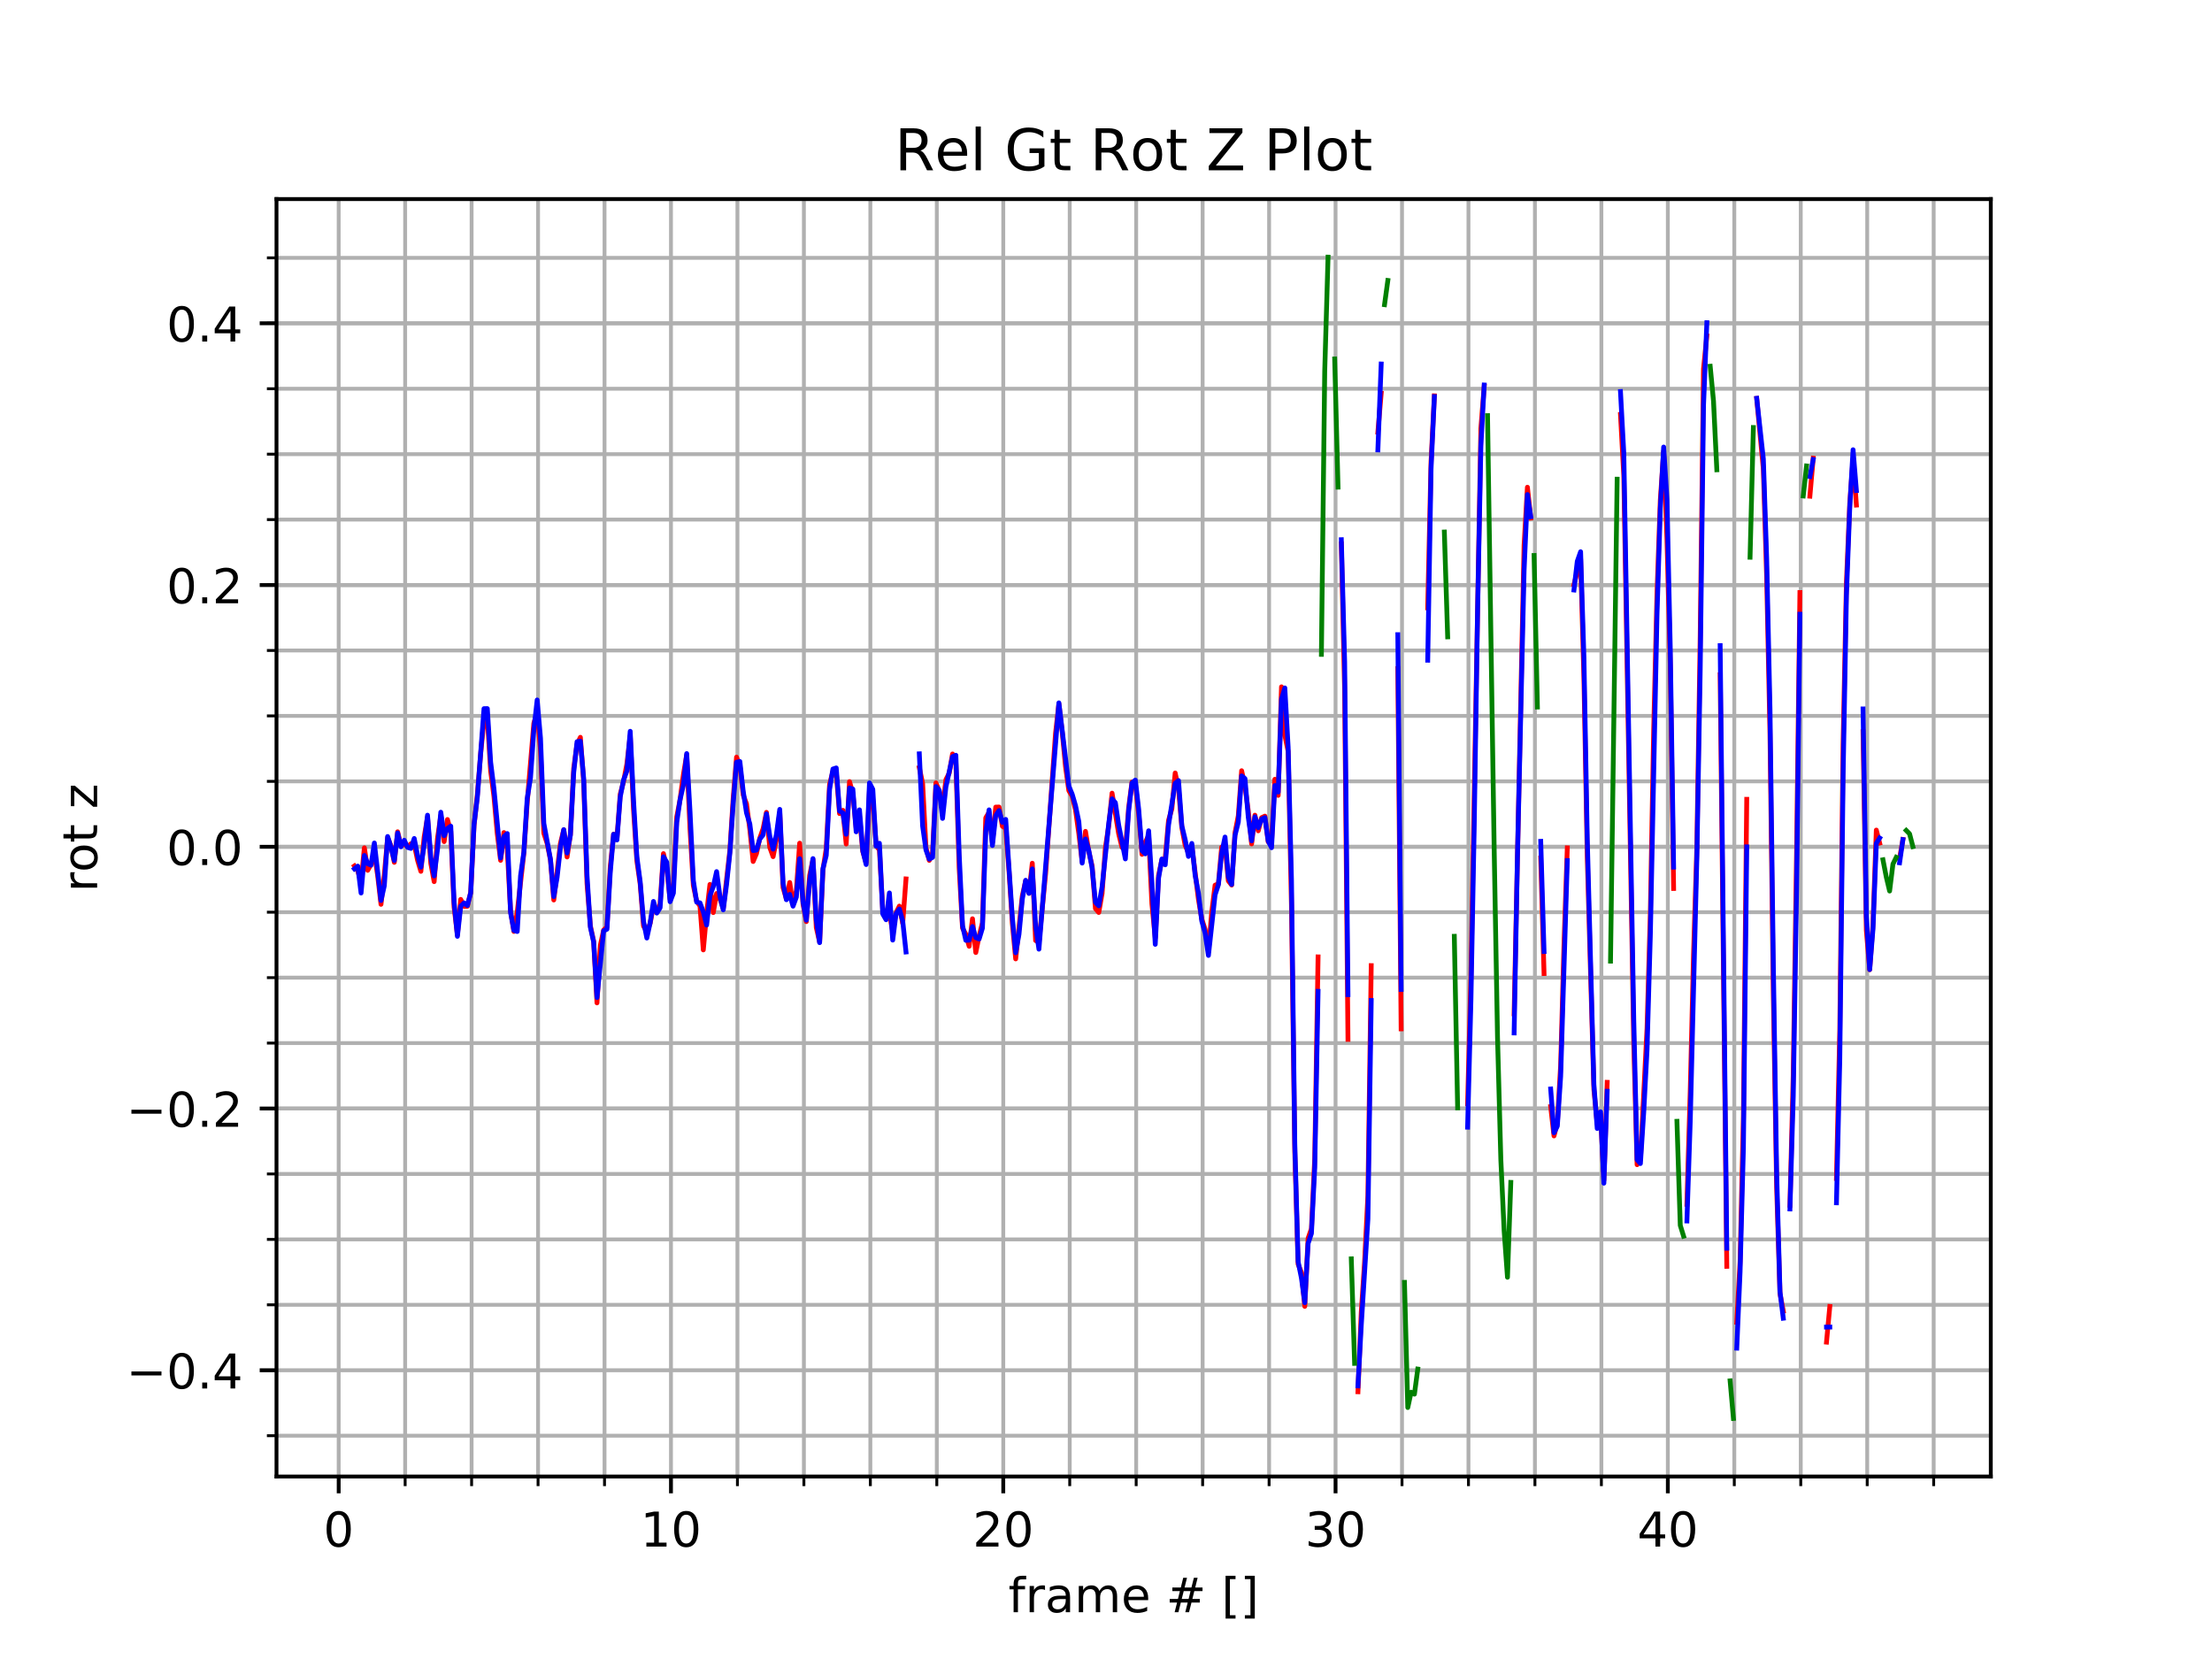 <?xml version="1.0" encoding="utf-8" standalone="no"?>
<!DOCTYPE svg PUBLIC "-//W3C//DTD SVG 1.1//EN"
  "http://www.w3.org/Graphics/SVG/1.1/DTD/svg11.dtd">
<!-- Created with matplotlib (http://matplotlib.org/) -->
<svg height="345.6pt" version="1.1" viewBox="0 0 460.8 345.6" width="460.8pt" xmlns="http://www.w3.org/2000/svg" xmlns:xlink="http://www.w3.org/1999/xlink">
 <defs>
  <style type="text/css">
*{stroke-linecap:butt;stroke-linejoin:round;}
  </style>
 </defs>
 <g id="figure_1">
  <g id="patch_1">
   <path d="M 0 345.6 
L 460.8 345.6 
L 460.8 0 
L 0 0 
z
" style="fill:#ffffff;"/>
  </g>
  <g id="axes_1">
   <g id="patch_2">
    <path d="M 57.6 307.584 
L 414.72 307.584 
L 414.72 41.472 
L 57.6 41.472 
z
" style="fill:#ffffff;"/>
   </g>
   <g id="matplotlib.axis_1">
    <g id="xtick_1">
     <g id="line2d_1">
      <path clip-path="url(#pcf9673a019)" d="M 70.555 307.584 
L 70.555 41.472 
" style="fill:none;stroke:#b0b0b0;stroke-linecap:square;stroke-width:0.8;"/>
     </g>
     <g id="line2d_2">
      <defs>
       <path d="M 0 0 
L 0 3.5 
" id="m71cf35ced5" style="stroke:#000000;stroke-width:0.8;"/>
      </defs>
      <g>
       <use style="stroke:#000000;stroke-width:0.8;" x="70.555" xlink:href="#m71cf35ced5" y="307.584"/>
      </g>
     </g>
     <g id="text_1">
      <!-- 0 -->
      <defs>
       <path d="M 31.781 66.406 
Q 24.172 66.406 20.328 58.906 
Q 16.5 51.422 16.5 36.375 
Q 16.5 21.391 20.328 13.891 
Q 24.172 6.391 31.781 6.391 
Q 39.453 6.391 43.281 13.891 
Q 47.125 21.391 47.125 36.375 
Q 47.125 51.422 43.281 58.906 
Q 39.453 66.406 31.781 66.406 
z
M 31.781 74.219 
Q 44.047 74.219 50.516 64.516 
Q 56.984 54.828 56.984 36.375 
Q 56.984 17.969 50.516 8.266 
Q 44.047 -1.422 31.781 -1.422 
Q 19.531 -1.422 13.062 8.266 
Q 6.594 17.969 6.594 36.375 
Q 6.594 54.828 13.062 64.516 
Q 19.531 74.219 31.781 74.219 
z
" id="DejaVuSans-30"/>
      </defs>
      <g transform="translate(67.374 322.182)scale(0.1 -0.1)">
       <use xlink:href="#DejaVuSans-30"/>
      </g>
     </g>
    </g>
    <g id="xtick_2">
     <g id="line2d_3">
      <path clip-path="url(#pcf9673a019)" d="M 139.777 307.584 
L 139.777 41.472 
" style="fill:none;stroke:#b0b0b0;stroke-linecap:square;stroke-width:0.8;"/>
     </g>
     <g id="line2d_4">
      <g>
       <use style="stroke:#000000;stroke-width:0.8;" x="139.777" xlink:href="#m71cf35ced5" y="307.584"/>
      </g>
     </g>
     <g id="text_2">
      <!-- 10 -->
      <defs>
       <path d="M 12.406 8.297 
L 28.516 8.297 
L 28.516 63.922 
L 10.984 60.406 
L 10.984 69.391 
L 28.422 72.906 
L 38.281 72.906 
L 38.281 8.297 
L 54.391 8.297 
L 54.391 0 
L 12.406 0 
z
" id="DejaVuSans-31"/>
      </defs>
      <g transform="translate(133.414 322.182)scale(0.1 -0.1)">
       <use xlink:href="#DejaVuSans-31"/>
       <use x="63.623" xlink:href="#DejaVuSans-30"/>
      </g>
     </g>
    </g>
    <g id="xtick_3">
     <g id="line2d_5">
      <path clip-path="url(#pcf9673a019)" d="M 208.999 307.584 
L 208.999 41.472 
" style="fill:none;stroke:#b0b0b0;stroke-linecap:square;stroke-width:0.8;"/>
     </g>
     <g id="line2d_6">
      <g>
       <use style="stroke:#000000;stroke-width:0.8;" x="208.999" xlink:href="#m71cf35ced5" y="307.584"/>
      </g>
     </g>
     <g id="text_3">
      <!-- 20 -->
      <defs>
       <path d="M 19.188 8.297 
L 53.609 8.297 
L 53.609 0 
L 7.328 0 
L 7.328 8.297 
Q 12.938 14.109 22.625 23.891 
Q 32.328 33.688 34.812 36.531 
Q 39.547 41.844 41.422 45.531 
Q 43.312 49.219 43.312 52.781 
Q 43.312 58.594 39.234 62.25 
Q 35.156 65.922 28.609 65.922 
Q 23.969 65.922 18.812 64.312 
Q 13.672 62.703 7.812 59.422 
L 7.812 69.391 
Q 13.766 71.781 18.938 73 
Q 24.125 74.219 28.422 74.219 
Q 39.75 74.219 46.484 68.547 
Q 53.219 62.891 53.219 53.422 
Q 53.219 48.922 51.531 44.891 
Q 49.859 40.875 45.406 35.406 
Q 44.188 33.984 37.641 27.219 
Q 31.109 20.453 19.188 8.297 
z
" id="DejaVuSans-32"/>
      </defs>
      <g transform="translate(202.636 322.182)scale(0.1 -0.1)">
       <use xlink:href="#DejaVuSans-32"/>
       <use x="63.623" xlink:href="#DejaVuSans-30"/>
      </g>
     </g>
    </g>
    <g id="xtick_4">
     <g id="line2d_7">
      <path clip-path="url(#pcf9673a019)" d="M 278.22 307.584 
L 278.22 41.472 
" style="fill:none;stroke:#b0b0b0;stroke-linecap:square;stroke-width:0.8;"/>
     </g>
     <g id="line2d_8">
      <g>
       <use style="stroke:#000000;stroke-width:0.8;" x="278.22" xlink:href="#m71cf35ced5" y="307.584"/>
      </g>
     </g>
     <g id="text_4">
      <!-- 30 -->
      <defs>
       <path d="M 40.578 39.312 
Q 47.656 37.797 51.625 33 
Q 55.609 28.219 55.609 21.188 
Q 55.609 10.406 48.188 4.484 
Q 40.766 -1.422 27.094 -1.422 
Q 22.516 -1.422 17.656 -0.516 
Q 12.797 0.391 7.625 2.203 
L 7.625 11.719 
Q 11.719 9.328 16.594 8.109 
Q 21.484 6.891 26.812 6.891 
Q 36.078 6.891 40.938 10.547 
Q 45.797 14.203 45.797 21.188 
Q 45.797 27.641 41.281 31.266 
Q 36.766 34.906 28.719 34.906 
L 20.219 34.906 
L 20.219 43.016 
L 29.109 43.016 
Q 36.375 43.016 40.234 45.922 
Q 44.094 48.828 44.094 54.297 
Q 44.094 59.906 40.109 62.906 
Q 36.141 65.922 28.719 65.922 
Q 24.656 65.922 20.016 65.031 
Q 15.375 64.156 9.812 62.312 
L 9.812 71.094 
Q 15.438 72.656 20.344 73.438 
Q 25.25 74.219 29.594 74.219 
Q 40.828 74.219 47.359 69.109 
Q 53.906 64.016 53.906 55.328 
Q 53.906 49.266 50.438 45.094 
Q 46.969 40.922 40.578 39.312 
z
" id="DejaVuSans-33"/>
      </defs>
      <g transform="translate(271.858 322.182)scale(0.1 -0.1)">
       <use xlink:href="#DejaVuSans-33"/>
       <use x="63.623" xlink:href="#DejaVuSans-30"/>
      </g>
     </g>
    </g>
    <g id="xtick_5">
     <g id="line2d_9">
      <path clip-path="url(#pcf9673a019)" d="M 347.442 307.584 
L 347.442 41.472 
" style="fill:none;stroke:#b0b0b0;stroke-linecap:square;stroke-width:0.8;"/>
     </g>
     <g id="line2d_10">
      <g>
       <use style="stroke:#000000;stroke-width:0.8;" x="347.442" xlink:href="#m71cf35ced5" y="307.584"/>
      </g>
     </g>
     <g id="text_5">
      <!-- 40 -->
      <defs>
       <path d="M 37.797 64.312 
L 12.891 25.391 
L 37.797 25.391 
z
M 35.203 72.906 
L 47.609 72.906 
L 47.609 25.391 
L 58.016 25.391 
L 58.016 17.188 
L 47.609 17.188 
L 47.609 0 
L 37.797 0 
L 37.797 17.188 
L 4.891 17.188 
L 4.891 26.703 
z
" id="DejaVuSans-34"/>
      </defs>
      <g transform="translate(341.079 322.182)scale(0.1 -0.1)">
       <use xlink:href="#DejaVuSans-34"/>
       <use x="63.623" xlink:href="#DejaVuSans-30"/>
      </g>
     </g>
    </g>
    <g id="xtick_6">
     <g id="line2d_11">
      <path clip-path="url(#pcf9673a019)" d="M 84.4 307.584 
L 84.4 41.472 
" style="fill:none;stroke:#b0b0b0;stroke-linecap:square;stroke-width:0.8;"/>
     </g>
     <g id="line2d_12">
      <defs>
       <path d="M 0 0 
L 0 2 
" id="m117516cae6" style="stroke:#000000;stroke-width:0.6;"/>
      </defs>
      <g>
       <use style="stroke:#000000;stroke-width:0.6;" x="84.4" xlink:href="#m117516cae6" y="307.584"/>
      </g>
     </g>
    </g>
    <g id="xtick_7">
     <g id="line2d_13">
      <path clip-path="url(#pcf9673a019)" d="M 98.244 307.584 
L 98.244 41.472 
" style="fill:none;stroke:#b0b0b0;stroke-linecap:square;stroke-width:0.8;"/>
     </g>
     <g id="line2d_14">
      <g>
       <use style="stroke:#000000;stroke-width:0.6;" x="98.244" xlink:href="#m117516cae6" y="307.584"/>
      </g>
     </g>
    </g>
    <g id="xtick_8">
     <g id="line2d_15">
      <path clip-path="url(#pcf9673a019)" d="M 112.088 307.584 
L 112.088 41.472 
" style="fill:none;stroke:#b0b0b0;stroke-linecap:square;stroke-width:0.8;"/>
     </g>
     <g id="line2d_16">
      <g>
       <use style="stroke:#000000;stroke-width:0.6;" x="112.088" xlink:href="#m117516cae6" y="307.584"/>
      </g>
     </g>
    </g>
    <g id="xtick_9">
     <g id="line2d_17">
      <path clip-path="url(#pcf9673a019)" d="M 125.933 307.584 
L 125.933 41.472 
" style="fill:none;stroke:#b0b0b0;stroke-linecap:square;stroke-width:0.8;"/>
     </g>
     <g id="line2d_18">
      <g>
       <use style="stroke:#000000;stroke-width:0.6;" x="125.933" xlink:href="#m117516cae6" y="307.584"/>
      </g>
     </g>
    </g>
    <g id="xtick_10">
     <g id="line2d_19">
      <path clip-path="url(#pcf9673a019)" d="M 153.621 307.584 
L 153.621 41.472 
" style="fill:none;stroke:#b0b0b0;stroke-linecap:square;stroke-width:0.8;"/>
     </g>
     <g id="line2d_20">
      <g>
       <use style="stroke:#000000;stroke-width:0.6;" x="153.621" xlink:href="#m117516cae6" y="307.584"/>
      </g>
     </g>
    </g>
    <g id="xtick_11">
     <g id="line2d_21">
      <path clip-path="url(#pcf9673a019)" d="M 167.466 307.584 
L 167.466 41.472 
" style="fill:none;stroke:#b0b0b0;stroke-linecap:square;stroke-width:0.8;"/>
     </g>
     <g id="line2d_22">
      <g>
       <use style="stroke:#000000;stroke-width:0.6;" x="167.466" xlink:href="#m117516cae6" y="307.584"/>
      </g>
     </g>
    </g>
    <g id="xtick_12">
     <g id="line2d_23">
      <path clip-path="url(#pcf9673a019)" d="M 181.31 307.584 
L 181.31 41.472 
" style="fill:none;stroke:#b0b0b0;stroke-linecap:square;stroke-width:0.8;"/>
     </g>
     <g id="line2d_24">
      <g>
       <use style="stroke:#000000;stroke-width:0.6;" x="181.31" xlink:href="#m117516cae6" y="307.584"/>
      </g>
     </g>
    </g>
    <g id="xtick_13">
     <g id="line2d_25">
      <path clip-path="url(#pcf9673a019)" d="M 195.154 307.584 
L 195.154 41.472 
" style="fill:none;stroke:#b0b0b0;stroke-linecap:square;stroke-width:0.8;"/>
     </g>
     <g id="line2d_26">
      <g>
       <use style="stroke:#000000;stroke-width:0.6;" x="195.154" xlink:href="#m117516cae6" y="307.584"/>
      </g>
     </g>
    </g>
    <g id="xtick_14">
     <g id="line2d_27">
      <path clip-path="url(#pcf9673a019)" d="M 222.843 307.584 
L 222.843 41.472 
" style="fill:none;stroke:#b0b0b0;stroke-linecap:square;stroke-width:0.8;"/>
     </g>
     <g id="line2d_28">
      <g>
       <use style="stroke:#000000;stroke-width:0.6;" x="222.843" xlink:href="#m117516cae6" y="307.584"/>
      </g>
     </g>
    </g>
    <g id="xtick_15">
     <g id="line2d_29">
      <path clip-path="url(#pcf9673a019)" d="M 236.687 307.584 
L 236.687 41.472 
" style="fill:none;stroke:#b0b0b0;stroke-linecap:square;stroke-width:0.8;"/>
     </g>
     <g id="line2d_30">
      <g>
       <use style="stroke:#000000;stroke-width:0.6;" x="236.687" xlink:href="#m117516cae6" y="307.584"/>
      </g>
     </g>
    </g>
    <g id="xtick_16">
     <g id="line2d_31">
      <path clip-path="url(#pcf9673a019)" d="M 250.532 307.584 
L 250.532 41.472 
" style="fill:none;stroke:#b0b0b0;stroke-linecap:square;stroke-width:0.8;"/>
     </g>
     <g id="line2d_32">
      <g>
       <use style="stroke:#000000;stroke-width:0.6;" x="250.532" xlink:href="#m117516cae6" y="307.584"/>
      </g>
     </g>
    </g>
    <g id="xtick_17">
     <g id="line2d_33">
      <path clip-path="url(#pcf9673a019)" d="M 264.376 307.584 
L 264.376 41.472 
" style="fill:none;stroke:#b0b0b0;stroke-linecap:square;stroke-width:0.8;"/>
     </g>
     <g id="line2d_34">
      <g>
       <use style="stroke:#000000;stroke-width:0.6;" x="264.376" xlink:href="#m117516cae6" y="307.584"/>
      </g>
     </g>
    </g>
    <g id="xtick_18">
     <g id="line2d_35">
      <path clip-path="url(#pcf9673a019)" d="M 292.064 307.584 
L 292.064 41.472 
" style="fill:none;stroke:#b0b0b0;stroke-linecap:square;stroke-width:0.8;"/>
     </g>
     <g id="line2d_36">
      <g>
       <use style="stroke:#000000;stroke-width:0.6;" x="292.064" xlink:href="#m117516cae6" y="307.584"/>
      </g>
     </g>
    </g>
    <g id="xtick_19">
     <g id="line2d_37">
      <path clip-path="url(#pcf9673a019)" d="M 305.909 307.584 
L 305.909 41.472 
" style="fill:none;stroke:#b0b0b0;stroke-linecap:square;stroke-width:0.8;"/>
     </g>
     <g id="line2d_38">
      <g>
       <use style="stroke:#000000;stroke-width:0.6;" x="305.909" xlink:href="#m117516cae6" y="307.584"/>
      </g>
     </g>
    </g>
    <g id="xtick_20">
     <g id="line2d_39">
      <path clip-path="url(#pcf9673a019)" d="M 319.753 307.584 
L 319.753 41.472 
" style="fill:none;stroke:#b0b0b0;stroke-linecap:square;stroke-width:0.8;"/>
     </g>
     <g id="line2d_40">
      <g>
       <use style="stroke:#000000;stroke-width:0.6;" x="319.753" xlink:href="#m117516cae6" y="307.584"/>
      </g>
     </g>
    </g>
    <g id="xtick_21">
     <g id="line2d_41">
      <path clip-path="url(#pcf9673a019)" d="M 333.597 307.584 
L 333.597 41.472 
" style="fill:none;stroke:#b0b0b0;stroke-linecap:square;stroke-width:0.8;"/>
     </g>
     <g id="line2d_42">
      <g>
       <use style="stroke:#000000;stroke-width:0.6;" x="333.597" xlink:href="#m117516cae6" y="307.584"/>
      </g>
     </g>
    </g>
    <g id="xtick_22">
     <g id="line2d_43">
      <path clip-path="url(#pcf9673a019)" d="M 361.286 307.584 
L 361.286 41.472 
" style="fill:none;stroke:#b0b0b0;stroke-linecap:square;stroke-width:0.8;"/>
     </g>
     <g id="line2d_44">
      <g>
       <use style="stroke:#000000;stroke-width:0.6;" x="361.286" xlink:href="#m117516cae6" y="307.584"/>
      </g>
     </g>
    </g>
    <g id="xtick_23">
     <g id="line2d_45">
      <path clip-path="url(#pcf9673a019)" d="M 375.13 307.584 
L 375.13 41.472 
" style="fill:none;stroke:#b0b0b0;stroke-linecap:square;stroke-width:0.8;"/>
     </g>
     <g id="line2d_46">
      <g>
       <use style="stroke:#000000;stroke-width:0.6;" x="375.13" xlink:href="#m117516cae6" y="307.584"/>
      </g>
     </g>
    </g>
    <g id="xtick_24">
     <g id="line2d_47">
      <path clip-path="url(#pcf9673a019)" d="M 388.975 307.584 
L 388.975 41.472 
" style="fill:none;stroke:#b0b0b0;stroke-linecap:square;stroke-width:0.8;"/>
     </g>
     <g id="line2d_48">
      <g>
       <use style="stroke:#000000;stroke-width:0.6;" x="388.975" xlink:href="#m117516cae6" y="307.584"/>
      </g>
     </g>
    </g>
    <g id="xtick_25">
     <g id="line2d_49">
      <path clip-path="url(#pcf9673a019)" d="M 402.819 307.584 
L 402.819 41.472 
" style="fill:none;stroke:#b0b0b0;stroke-linecap:square;stroke-width:0.8;"/>
     </g>
     <g id="line2d_50">
      <g>
       <use style="stroke:#000000;stroke-width:0.6;" x="402.819" xlink:href="#m117516cae6" y="307.584"/>
      </g>
     </g>
    </g>
    <g id="text_6">
     <!-- frame # [] -->
     <defs>
      <path d="M 37.109 75.984 
L 37.109 68.5 
L 28.516 68.5 
Q 23.688 68.5 21.797 66.547 
Q 19.922 64.594 19.922 59.516 
L 19.922 54.688 
L 34.719 54.688 
L 34.719 47.703 
L 19.922 47.703 
L 19.922 0 
L 10.891 0 
L 10.891 47.703 
L 2.297 47.703 
L 2.297 54.688 
L 10.891 54.688 
L 10.891 58.5 
Q 10.891 67.625 15.141 71.797 
Q 19.391 75.984 28.609 75.984 
z
" id="DejaVuSans-66"/>
      <path d="M 41.109 46.297 
Q 39.594 47.172 37.812 47.578 
Q 36.031 48 33.891 48 
Q 26.266 48 22.188 43.047 
Q 18.109 38.094 18.109 28.812 
L 18.109 0 
L 9.078 0 
L 9.078 54.688 
L 18.109 54.688 
L 18.109 46.188 
Q 20.953 51.172 25.484 53.578 
Q 30.031 56 36.531 56 
Q 37.453 56 38.578 55.875 
Q 39.703 55.766 41.062 55.516 
z
" id="DejaVuSans-72"/>
      <path d="M 34.281 27.484 
Q 23.391 27.484 19.188 25 
Q 14.984 22.516 14.984 16.5 
Q 14.984 11.719 18.141 8.906 
Q 21.297 6.109 26.703 6.109 
Q 34.188 6.109 38.703 11.406 
Q 43.219 16.703 43.219 25.484 
L 43.219 27.484 
z
M 52.203 31.203 
L 52.203 0 
L 43.219 0 
L 43.219 8.297 
Q 40.141 3.328 35.547 0.953 
Q 30.953 -1.422 24.312 -1.422 
Q 15.922 -1.422 10.953 3.297 
Q 6 8.016 6 15.922 
Q 6 25.141 12.172 29.828 
Q 18.359 34.516 30.609 34.516 
L 43.219 34.516 
L 43.219 35.406 
Q 43.219 41.609 39.141 45 
Q 35.062 48.391 27.688 48.391 
Q 23 48.391 18.547 47.266 
Q 14.109 46.141 10.016 43.891 
L 10.016 52.203 
Q 14.938 54.109 19.578 55.047 
Q 24.219 56 28.609 56 
Q 40.484 56 46.344 49.844 
Q 52.203 43.703 52.203 31.203 
z
" id="DejaVuSans-61"/>
      <path d="M 52 44.188 
Q 55.375 50.25 60.062 53.125 
Q 64.75 56 71.094 56 
Q 79.641 56 84.281 50.016 
Q 88.922 44.047 88.922 33.016 
L 88.922 0 
L 79.891 0 
L 79.891 32.719 
Q 79.891 40.578 77.094 44.375 
Q 74.312 48.188 68.609 48.188 
Q 61.625 48.188 57.562 43.547 
Q 53.516 38.922 53.516 30.906 
L 53.516 0 
L 44.484 0 
L 44.484 32.719 
Q 44.484 40.625 41.703 44.406 
Q 38.922 48.188 33.109 48.188 
Q 26.219 48.188 22.156 43.531 
Q 18.109 38.875 18.109 30.906 
L 18.109 0 
L 9.078 0 
L 9.078 54.688 
L 18.109 54.688 
L 18.109 46.188 
Q 21.188 51.219 25.484 53.609 
Q 29.781 56 35.688 56 
Q 41.656 56 45.828 52.969 
Q 50 49.953 52 44.188 
z
" id="DejaVuSans-6d"/>
      <path d="M 56.203 29.594 
L 56.203 25.203 
L 14.891 25.203 
Q 15.484 15.922 20.484 11.062 
Q 25.484 6.203 34.422 6.203 
Q 39.594 6.203 44.453 7.469 
Q 49.312 8.734 54.109 11.281 
L 54.109 2.781 
Q 49.266 0.734 44.188 -0.344 
Q 39.109 -1.422 33.891 -1.422 
Q 20.797 -1.422 13.156 6.188 
Q 5.516 13.812 5.516 26.812 
Q 5.516 40.234 12.766 48.109 
Q 20.016 56 32.328 56 
Q 43.359 56 49.781 48.891 
Q 56.203 41.797 56.203 29.594 
z
M 47.219 32.234 
Q 47.125 39.594 43.094 43.984 
Q 39.062 48.391 32.422 48.391 
Q 24.906 48.391 20.391 44.141 
Q 15.875 39.891 15.188 32.172 
z
" id="DejaVuSans-65"/>
      <path id="DejaVuSans-20"/>
      <path d="M 51.125 44 
L 36.922 44 
L 32.812 27.688 
L 47.125 27.688 
z
M 43.797 71.781 
L 38.719 51.516 
L 52.984 51.516 
L 58.109 71.781 
L 65.922 71.781 
L 60.891 51.516 
L 76.125 51.516 
L 76.125 44 
L 58.984 44 
L 54.984 27.688 
L 70.516 27.688 
L 70.516 20.219 
L 53.078 20.219 
L 48 0 
L 40.188 0 
L 45.219 20.219 
L 30.906 20.219 
L 25.875 0 
L 18.016 0 
L 23.094 20.219 
L 7.719 20.219 
L 7.719 27.688 
L 24.906 27.688 
L 29 44 
L 13.281 44 
L 13.281 51.516 
L 30.906 51.516 
L 35.891 71.781 
z
" id="DejaVuSans-23"/>
      <path d="M 8.594 75.984 
L 29.297 75.984 
L 29.297 69 
L 17.578 69 
L 17.578 -6.203 
L 29.297 -6.203 
L 29.297 -13.188 
L 8.594 -13.188 
z
" id="DejaVuSans-5b"/>
      <path d="M 30.422 75.984 
L 30.422 -13.188 
L 9.719 -13.188 
L 9.719 -6.203 
L 21.391 -6.203 
L 21.391 69 
L 9.719 69 
L 9.719 75.984 
z
" id="DejaVuSans-5d"/>
     </defs>
     <g transform="translate(210.064 335.861)scale(0.1 -0.1)">
      <use xlink:href="#DejaVuSans-66"/>
      <use x="35.205" xlink:href="#DejaVuSans-72"/>
      <use x="76.318" xlink:href="#DejaVuSans-61"/>
      <use x="137.598" xlink:href="#DejaVuSans-6d"/>
      <use x="235.01" xlink:href="#DejaVuSans-65"/>
      <use x="296.533" xlink:href="#DejaVuSans-20"/>
      <use x="328.32" xlink:href="#DejaVuSans-23"/>
      <use x="412.109" xlink:href="#DejaVuSans-20"/>
      <use x="443.896" xlink:href="#DejaVuSans-5b"/>
      <use x="482.91" xlink:href="#DejaVuSans-5d"/>
     </g>
    </g>
   </g>
   <g id="matplotlib.axis_2">
    <g id="ytick_1">
     <g id="line2d_51">
      <path clip-path="url(#pcf9673a019)" d="M 57.6 285.45 
L 414.72 285.45 
" style="fill:none;stroke:#b0b0b0;stroke-linecap:square;stroke-width:0.8;"/>
     </g>
     <g id="line2d_52">
      <defs>
       <path d="M 0 0 
L -3.5 0 
" id="m52e3812f8b" style="stroke:#000000;stroke-width:0.8;"/>
      </defs>
      <g>
       <use style="stroke:#000000;stroke-width:0.8;" x="57.6" xlink:href="#m52e3812f8b" y="285.45"/>
      </g>
     </g>
     <g id="text_7">
      <!-- −0.4 -->
      <defs>
       <path d="M 10.594 35.5 
L 73.188 35.5 
L 73.188 27.203 
L 10.594 27.203 
z
" id="DejaVuSans-2212"/>
       <path d="M 10.688 12.406 
L 21 12.406 
L 21 0 
L 10.688 0 
z
" id="DejaVuSans-2e"/>
      </defs>
      <g transform="translate(26.317 289.249)scale(0.1 -0.1)">
       <use xlink:href="#DejaVuSans-2212"/>
       <use x="83.789" xlink:href="#DejaVuSans-30"/>
       <use x="147.412" xlink:href="#DejaVuSans-2e"/>
       <use x="179.199" xlink:href="#DejaVuSans-34"/>
      </g>
     </g>
    </g>
    <g id="ytick_2">
     <g id="line2d_53">
      <path clip-path="url(#pcf9673a019)" d="M 57.6 230.925 
L 414.72 230.925 
" style="fill:none;stroke:#b0b0b0;stroke-linecap:square;stroke-width:0.8;"/>
     </g>
     <g id="line2d_54">
      <g>
       <use style="stroke:#000000;stroke-width:0.8;" x="57.6" xlink:href="#m52e3812f8b" y="230.925"/>
      </g>
     </g>
     <g id="text_8">
      <!-- −0.2 -->
      <g transform="translate(26.317 234.724)scale(0.1 -0.1)">
       <use xlink:href="#DejaVuSans-2212"/>
       <use x="83.789" xlink:href="#DejaVuSans-30"/>
       <use x="147.412" xlink:href="#DejaVuSans-2e"/>
       <use x="179.199" xlink:href="#DejaVuSans-32"/>
      </g>
     </g>
    </g>
    <g id="ytick_3">
     <g id="line2d_55">
      <path clip-path="url(#pcf9673a019)" d="M 57.6 176.4 
L 414.72 176.4 
" style="fill:none;stroke:#b0b0b0;stroke-linecap:square;stroke-width:0.8;"/>
     </g>
     <g id="line2d_56">
      <g>
       <use style="stroke:#000000;stroke-width:0.8;" x="57.6" xlink:href="#m52e3812f8b" y="176.4"/>
      </g>
     </g>
     <g id="text_9">
      <!-- 0.0 -->
      <g transform="translate(34.697 180.199)scale(0.1 -0.1)">
       <use xlink:href="#DejaVuSans-30"/>
       <use x="63.623" xlink:href="#DejaVuSans-2e"/>
       <use x="95.41" xlink:href="#DejaVuSans-30"/>
      </g>
     </g>
    </g>
    <g id="ytick_4">
     <g id="line2d_57">
      <path clip-path="url(#pcf9673a019)" d="M 57.6 121.875 
L 414.72 121.875 
" style="fill:none;stroke:#b0b0b0;stroke-linecap:square;stroke-width:0.8;"/>
     </g>
     <g id="line2d_58">
      <g>
       <use style="stroke:#000000;stroke-width:0.8;" x="57.6" xlink:href="#m52e3812f8b" y="121.875"/>
      </g>
     </g>
     <g id="text_10">
      <!-- 0.2 -->
      <g transform="translate(34.697 125.674)scale(0.1 -0.1)">
       <use xlink:href="#DejaVuSans-30"/>
       <use x="63.623" xlink:href="#DejaVuSans-2e"/>
       <use x="95.41" xlink:href="#DejaVuSans-32"/>
      </g>
     </g>
    </g>
    <g id="ytick_5">
     <g id="line2d_59">
      <path clip-path="url(#pcf9673a019)" d="M 57.6 67.349 
L 414.72 67.349 
" style="fill:none;stroke:#b0b0b0;stroke-linecap:square;stroke-width:0.8;"/>
     </g>
     <g id="line2d_60">
      <g>
       <use style="stroke:#000000;stroke-width:0.8;" x="57.6" xlink:href="#m52e3812f8b" y="67.349"/>
      </g>
     </g>
     <g id="text_11">
      <!-- 0.4 -->
      <g transform="translate(34.697 71.149)scale(0.1 -0.1)">
       <use xlink:href="#DejaVuSans-30"/>
       <use x="63.623" xlink:href="#DejaVuSans-2e"/>
       <use x="95.41" xlink:href="#DejaVuSans-34"/>
      </g>
     </g>
    </g>
    <g id="ytick_6">
     <g id="line2d_61">
      <path clip-path="url(#pcf9673a019)" d="M 57.6 299.081 
L 414.72 299.081 
" style="fill:none;stroke:#b0b0b0;stroke-linecap:square;stroke-width:0.8;"/>
     </g>
     <g id="line2d_62">
      <defs>
       <path d="M 0 0 
L -2 0 
" id="mb5794749ca" style="stroke:#000000;stroke-width:0.6;"/>
      </defs>
      <g>
       <use style="stroke:#000000;stroke-width:0.6;" x="57.6" xlink:href="#mb5794749ca" y="299.081"/>
      </g>
     </g>
    </g>
    <g id="ytick_7">
     <g id="line2d_63">
      <path clip-path="url(#pcf9673a019)" d="M 57.6 271.819 
L 414.72 271.819 
" style="fill:none;stroke:#b0b0b0;stroke-linecap:square;stroke-width:0.8;"/>
     </g>
     <g id="line2d_64">
      <g>
       <use style="stroke:#000000;stroke-width:0.6;" x="57.6" xlink:href="#mb5794749ca" y="271.819"/>
      </g>
     </g>
    </g>
    <g id="ytick_8">
     <g id="line2d_65">
      <path clip-path="url(#pcf9673a019)" d="M 57.6 258.188 
L 414.72 258.188 
" style="fill:none;stroke:#b0b0b0;stroke-linecap:square;stroke-width:0.8;"/>
     </g>
     <g id="line2d_66">
      <g>
       <use style="stroke:#000000;stroke-width:0.6;" x="57.6" xlink:href="#mb5794749ca" y="258.188"/>
      </g>
     </g>
    </g>
    <g id="ytick_9">
     <g id="line2d_67">
      <path clip-path="url(#pcf9673a019)" d="M 57.6 244.556 
L 414.72 244.556 
" style="fill:none;stroke:#b0b0b0;stroke-linecap:square;stroke-width:0.8;"/>
     </g>
     <g id="line2d_68">
      <g>
       <use style="stroke:#000000;stroke-width:0.6;" x="57.6" xlink:href="#mb5794749ca" y="244.556"/>
      </g>
     </g>
    </g>
    <g id="ytick_10">
     <g id="line2d_69">
      <path clip-path="url(#pcf9673a019)" d="M 57.6 230.925 
L 414.72 230.925 
" style="fill:none;stroke:#b0b0b0;stroke-linecap:square;stroke-width:0.8;"/>
     </g>
     <g id="line2d_70">
      <g>
       <use style="stroke:#000000;stroke-width:0.6;" x="57.6" xlink:href="#mb5794749ca" y="230.925"/>
      </g>
     </g>
    </g>
    <g id="ytick_11">
     <g id="line2d_71">
      <path clip-path="url(#pcf9673a019)" d="M 57.6 217.294 
L 414.72 217.294 
" style="fill:none;stroke:#b0b0b0;stroke-linecap:square;stroke-width:0.8;"/>
     </g>
     <g id="line2d_72">
      <g>
       <use style="stroke:#000000;stroke-width:0.6;" x="57.6" xlink:href="#mb5794749ca" y="217.294"/>
      </g>
     </g>
    </g>
    <g id="ytick_12">
     <g id="line2d_73">
      <path clip-path="url(#pcf9673a019)" d="M 57.6 203.662 
L 414.72 203.662 
" style="fill:none;stroke:#b0b0b0;stroke-linecap:square;stroke-width:0.8;"/>
     </g>
     <g id="line2d_74">
      <g>
       <use style="stroke:#000000;stroke-width:0.6;" x="57.6" xlink:href="#mb5794749ca" y="203.662"/>
      </g>
     </g>
    </g>
    <g id="ytick_13">
     <g id="line2d_75">
      <path clip-path="url(#pcf9673a019)" d="M 57.6 190.031 
L 414.72 190.031 
" style="fill:none;stroke:#b0b0b0;stroke-linecap:square;stroke-width:0.8;"/>
     </g>
     <g id="line2d_76">
      <g>
       <use style="stroke:#000000;stroke-width:0.6;" x="57.6" xlink:href="#mb5794749ca" y="190.031"/>
      </g>
     </g>
    </g>
    <g id="ytick_14">
     <g id="line2d_77">
      <path clip-path="url(#pcf9673a019)" d="M 57.6 176.4 
L 414.72 176.4 
" style="fill:none;stroke:#b0b0b0;stroke-linecap:square;stroke-width:0.8;"/>
     </g>
     <g id="line2d_78">
      <g>
       <use style="stroke:#000000;stroke-width:0.6;" x="57.6" xlink:href="#mb5794749ca" y="176.4"/>
      </g>
     </g>
    </g>
    <g id="ytick_15">
     <g id="line2d_79">
      <path clip-path="url(#pcf9673a019)" d="M 57.6 162.769 
L 414.72 162.769 
" style="fill:none;stroke:#b0b0b0;stroke-linecap:square;stroke-width:0.8;"/>
     </g>
     <g id="line2d_80">
      <g>
       <use style="stroke:#000000;stroke-width:0.6;" x="57.6" xlink:href="#mb5794749ca" y="162.769"/>
      </g>
     </g>
    </g>
    <g id="ytick_16">
     <g id="line2d_81">
      <path clip-path="url(#pcf9673a019)" d="M 57.6 149.137 
L 414.72 149.137 
" style="fill:none;stroke:#b0b0b0;stroke-linecap:square;stroke-width:0.8;"/>
     </g>
     <g id="line2d_82">
      <g>
       <use style="stroke:#000000;stroke-width:0.6;" x="57.6" xlink:href="#mb5794749ca" y="149.137"/>
      </g>
     </g>
    </g>
    <g id="ytick_17">
     <g id="line2d_83">
      <path clip-path="url(#pcf9673a019)" d="M 57.6 135.506 
L 414.72 135.506 
" style="fill:none;stroke:#b0b0b0;stroke-linecap:square;stroke-width:0.8;"/>
     </g>
     <g id="line2d_84">
      <g>
       <use style="stroke:#000000;stroke-width:0.6;" x="57.6" xlink:href="#mb5794749ca" y="135.506"/>
      </g>
     </g>
    </g>
    <g id="ytick_18">
     <g id="line2d_85">
      <path clip-path="url(#pcf9673a019)" d="M 57.6 121.875 
L 414.72 121.875 
" style="fill:none;stroke:#b0b0b0;stroke-linecap:square;stroke-width:0.8;"/>
     </g>
     <g id="line2d_86">
      <g>
       <use style="stroke:#000000;stroke-width:0.6;" x="57.6" xlink:href="#mb5794749ca" y="121.875"/>
      </g>
     </g>
    </g>
    <g id="ytick_19">
     <g id="line2d_87">
      <path clip-path="url(#pcf9673a019)" d="M 57.6 108.243 
L 414.72 108.243 
" style="fill:none;stroke:#b0b0b0;stroke-linecap:square;stroke-width:0.8;"/>
     </g>
     <g id="line2d_88">
      <g>
       <use style="stroke:#000000;stroke-width:0.6;" x="57.6" xlink:href="#mb5794749ca" y="108.243"/>
      </g>
     </g>
    </g>
    <g id="ytick_20">
     <g id="line2d_89">
      <path clip-path="url(#pcf9673a019)" d="M 57.6 94.612 
L 414.72 94.612 
" style="fill:none;stroke:#b0b0b0;stroke-linecap:square;stroke-width:0.8;"/>
     </g>
     <g id="line2d_90">
      <g>
       <use style="stroke:#000000;stroke-width:0.6;" x="57.6" xlink:href="#mb5794749ca" y="94.612"/>
      </g>
     </g>
    </g>
    <g id="ytick_21">
     <g id="line2d_91">
      <path clip-path="url(#pcf9673a019)" d="M 57.6 80.981 
L 414.72 80.981 
" style="fill:none;stroke:#b0b0b0;stroke-linecap:square;stroke-width:0.8;"/>
     </g>
     <g id="line2d_92">
      <g>
       <use style="stroke:#000000;stroke-width:0.6;" x="57.6" xlink:href="#mb5794749ca" y="80.981"/>
      </g>
     </g>
    </g>
    <g id="ytick_22">
     <g id="line2d_93">
      <path clip-path="url(#pcf9673a019)" d="M 57.6 67.349 
L 414.72 67.349 
" style="fill:none;stroke:#b0b0b0;stroke-linecap:square;stroke-width:0.8;"/>
     </g>
     <g id="line2d_94">
      <g>
       <use style="stroke:#000000;stroke-width:0.6;" x="57.6" xlink:href="#mb5794749ca" y="67.349"/>
      </g>
     </g>
    </g>
    <g id="ytick_23">
     <g id="line2d_95">
      <path clip-path="url(#pcf9673a019)" d="M 57.6 53.718 
L 414.72 53.718 
" style="fill:none;stroke:#b0b0b0;stroke-linecap:square;stroke-width:0.8;"/>
     </g>
     <g id="line2d_96">
      <g>
       <use style="stroke:#000000;stroke-width:0.6;" x="57.6" xlink:href="#mb5794749ca" y="53.718"/>
      </g>
     </g>
    </g>
    <g id="text_12">
     <!-- rot z -->
     <defs>
      <path d="M 30.609 48.391 
Q 23.391 48.391 19.188 42.75 
Q 14.984 37.109 14.984 27.297 
Q 14.984 17.484 19.156 11.844 
Q 23.344 6.203 30.609 6.203 
Q 37.797 6.203 41.984 11.859 
Q 46.188 17.531 46.188 27.297 
Q 46.188 37.016 41.984 42.703 
Q 37.797 48.391 30.609 48.391 
z
M 30.609 56 
Q 42.328 56 49.016 48.375 
Q 55.719 40.766 55.719 27.297 
Q 55.719 13.875 49.016 6.219 
Q 42.328 -1.422 30.609 -1.422 
Q 18.844 -1.422 12.172 6.219 
Q 5.516 13.875 5.516 27.297 
Q 5.516 40.766 12.172 48.375 
Q 18.844 56 30.609 56 
z
" id="DejaVuSans-6f"/>
      <path d="M 18.312 70.219 
L 18.312 54.688 
L 36.812 54.688 
L 36.812 47.703 
L 18.312 47.703 
L 18.312 18.016 
Q 18.312 11.328 20.141 9.422 
Q 21.969 7.516 27.594 7.516 
L 36.812 7.516 
L 36.812 0 
L 27.594 0 
Q 17.188 0 13.234 3.875 
Q 9.281 7.766 9.281 18.016 
L 9.281 47.703 
L 2.688 47.703 
L 2.688 54.688 
L 9.281 54.688 
L 9.281 70.219 
z
" id="DejaVuSans-74"/>
      <path d="M 5.516 54.688 
L 48.188 54.688 
L 48.188 46.484 
L 14.406 7.172 
L 48.188 7.172 
L 48.188 0 
L 4.297 0 
L 4.297 8.203 
L 38.094 47.516 
L 5.516 47.516 
z
" id="DejaVuSans-7a"/>
     </defs>
     <g transform="translate(20.238 185.815)rotate(-90)scale(0.1 -0.1)">
      <use xlink:href="#DejaVuSans-72"/>
      <use x="41.082" xlink:href="#DejaVuSans-6f"/>
      <use x="102.264" xlink:href="#DejaVuSans-74"/>
      <use x="141.473" xlink:href="#DejaVuSans-20"/>
      <use x="173.26" xlink:href="#DejaVuSans-7a"/>
     </g>
    </g>
   </g>
   <g id="line2d_97">
    <path clip-path="url(#pcf9673a019)" d="M 73.833 180.402 
L 74.525 181.411 
L 75.217 183.797 
L 75.906 176.612 
L 76.599 181.305 
L 77.291 180.067 
L 77.983 177.754 
L 78.675 182.393 
L 79.367 188.387 
L 80.06 182.244 
L 80.752 174.499 
L 81.446 176.214 
L 82.139 179.643 
L 82.831 173.275 
L 83.523 176.141 
L 84.217 175.907 
L 84.909 176.382 
L 85.601 175.775 
L 86.293 175.9 
L 86.986 179.201 
L 87.675 181.517 
L 88.367 174.323 
L 89.06 170.252 
L 89.752 179.882 
L 90.442 183.66 
L 91.134 174.697 
L 91.826 169.887 
L 92.519 175.32 
L 93.21 170.721 
L 93.902 173.198 
L 94.594 188.946 
L 95.286 194.755 
L 95.979 187.361 
L 96.672 188.82 
L 97.364 188.792 
L 98.056 185.897 
L 98.749 172.004 
L 99.442 165.529 
L 100.134 156.932 
L 100.826 150.044 
L 101.517 149.364 
L 102.209 160.571 
L 102.901 165.918 
L 103.594 173.684 
L 104.285 179.228 
L 104.977 173.434 
L 105.669 176.796 
L 106.362 189.852 
L 107.055 194.037 
L 107.748 190.051 
L 109.132 177.66 
L 109.825 167.186 
L 111.209 150.681 
L 111.902 148.272 
L 112.594 156.21 
L 113.286 173.567 
L 113.978 175.694 
L 114.67 179.134 
L 115.362 187.484 
L 116.746 175.706 
L 117.439 172.873 
L 118.131 178.524 
L 118.823 173.831 
L 119.515 160.061 
L 120.208 155.05 
L 120.9 153.597 
L 121.595 162.881 
L 122.287 184.056 
L 122.979 192.841 
L 123.671 196.096 
L 124.364 208.921 
L 125.056 196.969 
L 125.748 193.752 
L 126.441 193.1 
L 127.13 180.535 
L 127.822 173.782 
L 128.514 174.792 
L 129.206 165.447 
L 129.9 162.812 
L 130.592 159.169 
L 131.284 153.297 
L 131.976 168.642 
L 132.671 179.317 
L 133.363 184.171 
L 134.055 192.915 
L 134.748 194.081 
L 135.438 192.346 
L 136.13 188.707 
L 136.822 190.068 
L 137.515 188.261 
L 138.205 177.821 
L 138.897 180.791 
L 139.589 187.332 
L 140.281 184.202 
L 140.976 170.2 
L 141.668 166.585 
L 142.361 161.41 
L 143.053 157.263 
L 143.745 172.628 
L 144.437 184.468 
L 145.129 187.763 
L 145.821 188.729 
L 146.511 197.882 
L 147.203 190.247 
L 147.896 184.242 
L 148.588 190.108 
L 149.281 186.13 
L 149.974 187.208 
L 150.666 189.281 
L 152.05 177.161 
L 152.744 166.161 
L 153.436 157.724 
L 154.128 159.55 
L 154.82 165.599 
L 155.51 167.456 
L 156.202 172.749 
L 156.895 179.462 
L 157.587 177.82 
L 158.279 174.617 
L 158.972 172.617 
L 159.664 169.229 
L 160.356 176.522 
L 161.051 178.457 
L 161.744 174.882 
L 162.436 169.238 
L 163.128 184.892 
L 163.819 187.28 
L 164.511 183.836 
L 165.203 188.416 
L 165.895 185.528 
L 166.586 175.647 
L 167.278 188.291 
L 167.971 191.989 
L 168.663 182.353 
L 169.356 179.06 
L 170.049 193.235 
L 170.741 196.223 
L 171.433 181.22 
L 172.126 176.715 
L 172.818 163.41 
L 173.51 160.67 
L 174.203 160.986 
L 174.893 169.48 
L 175.585 168.808 
L 176.277 175.825 
L 176.97 162.823 
L 177.662 165.286 
L 178.355 172.524 
L 179.047 170.053 
L 179.739 177.409 
L 180.434 179.716 
L 181.126 164.77 
L 181.819 166.493 
L 182.511 176.173 
L 183.201 177.051 
L 183.893 189.568 
L 184.585 189.863 
L 185.278 190.292 
L 185.97 194.058 
L 186.661 190.165 
L 187.354 188.757 
L 188.046 192.343 
L 188.738 183.096 
M 191.51 159.927 
L 192.199 163.199 
L 192.891 176.572 
L 193.584 179.233 
L 194.276 177.601 
L 194.968 163.085 
L 195.66 164.738 
L 196.352 168.56 
L 197.045 162.426 
L 197.739 161.054 
L 198.431 157.066 
L 199.123 158.845 
L 199.816 180.788 
L 200.509 193.349 
L 201.201 194.622 
L 201.893 197.128 
L 202.586 191.397 
L 203.276 198.428 
L 203.968 194.99 
L 204.66 192.239 
L 205.352 170.363 
L 206.045 169.228 
L 206.737 175.561 
L 207.429 168.133 
L 208.121 168.122 
L 208.816 172.127 
L 209.508 172.51 
L 210.2 181.566 
L 210.893 192.346 
L 211.584 199.753 
L 212.968 186.644 
L 213.661 183.476 
L 214.352 186.068 
L 215.044 179.825 
L 215.736 195.916 
L 216.429 196.351 
L 217.815 182.011 
L 219.892 152.721 
L 220.585 146.62 
L 221.277 152.478 
L 221.97 159.712 
L 222.662 164.713 
L 223.355 165.851 
L 224.047 168.676 
L 224.739 173.657 
L 225.432 179.466 
L 226.123 173.184 
L 226.816 177.405 
L 227.508 180.407 
L 228.2 189.269 
L 228.893 190.082 
L 229.585 186.091 
L 230.277 176.571 
L 230.969 172.038 
L 231.662 165.229 
L 233.046 173.718 
L 233.739 176.523 
L 234.434 177.029 
L 235.127 168.226 
L 235.819 162.898 
L 236.511 163.426 
L 237.206 169.567 
L 237.898 177.98 
L 238.59 175.442 
L 239.282 174.07 
L 239.966 188.281 
L 240.659 195.381 
L 241.351 182.384 
L 242.043 179.111 
L 242.735 178.815 
L 243.428 170.915 
L 244.12 168.481 
L 244.812 161.026 
L 245.505 164.301 
L 246.197 172.358 
L 246.889 176.075 
L 247.582 177.682 
L 248.275 176.181 
L 249.659 187.351 
L 250.352 191.465 
L 251.044 193.598 
L 251.737 198.177 
L 252.429 190.023 
L 253.121 184.402 
L 253.813 184.108 
L 254.501 176.464 
L 255.193 176.158 
L 255.885 183.5 
L 256.577 184.372 
L 257.27 173.534 
L 257.962 169.947 
L 258.654 160.555 
L 259.347 163.763 
L 260.041 168.968 
L 260.733 175.799 
L 261.425 169.818 
L 262.117 173.072 
L 262.809 170.343 
L 263.502 170.016 
L 264.194 175.378 
L 264.886 175.445 
L 265.576 162.336 
L 266.269 165.689 
L 266.961 143.081 
L 267.653 153.136 
L 268.345 156.521 
L 269.037 188.488 
L 269.729 239.943 
L 270.422 263.347 
L 271.116 265.087 
L 271.809 272.141 
L 272.501 257.969 
L 273.193 255.966 
L 273.887 241.305 
L 274.579 199.339 
M 279.422 113.292 
L 280.114 143.74 
L 280.807 216.52 
M 282.885 289.926 
L 283.577 273.379 
L 284.269 262.944 
L 284.961 249.07 
L 285.652 201.157 
M 287.037 90.021 
L 287.729 81.914 
M 291.19 139.262 
L 291.882 214.327 
M 297.421 126.628 
L 298.113 96.165 
L 298.805 82.465 
M 305.73 229.942 
L 306.422 203.474 
L 308.497 89.22 
L 309.189 80.45 
M 315.42 211.198 
L 317.496 113.616 
L 318.188 101.498 
L 318.881 107.911 
M 320.961 178.736 
L 321.653 202.804 
M 323.035 230.526 
L 323.727 236.634 
L 324.419 233.96 
L 325.113 221.976 
L 325.805 197.058 
L 326.497 176.627 
M 327.885 121.784 
L 329.269 116.483 
L 329.961 141.271 
L 330.653 178.26 
L 332.038 226.949 
L 332.73 234.141 
L 333.423 232.098 
L 334.115 245.836 
L 334.807 225.472 
M 337.575 86.338 
L 338.267 99.051 
L 340.344 217.349 
L 341.036 242.625 
L 341.727 241.623 
L 343.111 214.216 
L 343.803 190.071 
L 344.493 152.202 
L 345.185 123.722 
L 345.877 104.153 
L 346.57 93.997 
L 347.262 112.251 
L 347.954 138.681 
L 348.646 185.084 
M 351.415 250.875 
L 352.107 227.409 
L 352.799 198.737 
L 353.492 176.403 
L 354.184 132.654 
L 354.876 76.836 
L 355.569 69.974 
M 358.34 140.565 
L 359.722 263.798 
M 361.799 275.457 
L 362.492 262.794 
L 363.184 232.657 
L 363.876 166.509 
M 365.953 83.009 
L 367.338 97.739 
L 368.03 120.144 
L 368.723 153.026 
L 369.415 206.729 
L 370.108 247.386 
L 370.8 269.449 
L 371.492 273.134 
M 372.878 251.076 
L 373.57 223.722 
L 374.262 177.945 
L 374.955 123.442 
M 377.032 103.365 
L 377.725 95.446 
M 380.492 279.588 
L 381.184 272.161 
M 382.568 245.497 
L 383.261 214.662 
L 383.953 155.121 
L 384.645 121.309 
L 385.337 104.9 
L 386.029 95.629 
L 386.721 105.214 
M 388.104 152.438 
L 388.797 193.813 
L 389.489 202.008 
L 390.18 192.458 
L 390.872 172.921 
L 391.564 175.627 
M 395.718 178.834 
L 396.41 174.876 
L 396.41 174.876 
" style="fill:none;stroke:#ff0000;stroke-linecap:square;"/>
   </g>
   <g id="line2d_98">
    <path clip-path="url(#pcf9673a019)" d="M 73.833 180.993 
L 74.525 180.433 
L 75.217 186.035 
L 75.906 178.208 
L 76.599 179.919 
L 77.291 180.231 
L 77.983 175.611 
L 79.367 187.597 
L 80.06 184.518 
L 80.752 174.258 
L 81.446 176.487 
L 82.139 179.27 
L 82.831 173.51 
L 83.523 176.401 
L 84.217 175.039 
L 84.909 176.531 
L 85.601 176.742 
L 86.293 174.672 
L 86.986 178.196 
L 87.675 180.646 
L 88.367 175.987 
L 89.06 169.816 
L 89.752 178.586 
L 90.442 182.477 
L 91.134 176.982 
L 91.826 169.195 
L 92.519 174.091 
L 93.21 172.599 
L 93.902 172.101 
L 94.594 187.906 
L 95.286 195.059 
L 95.979 188.775 
L 96.672 188.088 
L 97.364 188.641 
L 98.056 185.979 
L 98.749 171.778 
L 99.442 166.072 
L 100.826 147.624 
L 101.517 147.614 
L 102.209 158.757 
L 102.901 164.324 
L 104.285 178.734 
L 104.977 174.272 
L 105.669 173.642 
L 106.362 190.101 
L 107.055 193.823 
L 107.748 194.047 
L 108.44 182.454 
L 109.132 177.519 
L 109.825 166.377 
L 110.517 162.018 
L 111.209 152.053 
L 111.902 145.812 
L 112.594 153.748 
L 113.286 171.512 
L 114.67 179.005 
L 115.362 186.771 
L 116.054 182.783 
L 116.746 176.591 
L 117.439 172.834 
L 118.131 177.703 
L 118.823 173.975 
L 119.515 160.916 
L 120.208 154.515 
L 120.9 154.404 
L 121.595 162.219 
L 122.287 182.408 
L 122.979 193.14 
L 123.671 196.225 
L 124.364 207.803 
L 125.748 193.898 
L 126.441 193.569 
L 127.13 181.715 
L 127.822 173.796 
L 128.514 174.989 
L 129.206 166.001 
L 129.9 162.492 
L 130.592 160.605 
L 131.284 152.34 
L 131.976 166.758 
L 132.671 178.475 
L 133.363 183.698 
L 134.055 191.889 
L 134.748 195.413 
L 135.438 192.227 
L 136.13 187.783 
L 136.822 190.21 
L 137.515 189.097 
L 138.205 178.474 
L 138.897 179.598 
L 139.589 187.845 
L 140.281 186.053 
L 140.976 171.336 
L 141.668 166.582 
L 142.361 163.555 
L 143.053 156.984 
L 143.745 169.124 
L 144.437 183.475 
L 145.129 187.925 
L 145.821 188.085 
L 146.511 189.965 
L 147.203 192.709 
L 147.896 186.551 
L 148.588 184.695 
L 149.281 181.568 
L 149.974 186.705 
L 150.666 189.538 
L 151.358 184.242 
L 152.05 177.652 
L 152.744 167.349 
L 153.436 158.791 
L 154.128 158.631 
L 154.82 164.816 
L 155.51 169.33 
L 156.202 171.642 
L 156.895 177.193 
L 157.587 177.086 
L 158.279 174.788 
L 158.972 173.919 
L 159.664 169.545 
L 160.356 174.154 
L 161.051 176.892 
L 161.744 173.82 
L 162.436 168.606 
L 163.128 184.049 
L 163.819 187.431 
L 164.511 186.313 
L 165.203 188.771 
L 165.895 186.887 
L 166.586 178.875 
L 167.278 187.867 
L 167.971 191.681 
L 168.663 183.569 
L 169.356 178.862 
L 170.049 191.661 
L 170.741 196.371 
L 171.433 180.983 
L 172.126 178.18 
L 172.818 164.411 
L 173.51 160.204 
L 174.203 159.974 
L 174.893 168.952 
L 175.585 169.343 
L 176.277 173.786 
L 176.97 164.158 
L 177.662 164.372 
L 178.355 173.281 
L 179.047 168.707 
L 179.739 177.236 
L 180.434 180.099 
L 181.126 163.087 
L 181.819 164.425 
L 182.511 176.277 
L 183.201 175.666 
L 183.893 190.387 
L 184.585 191.598 
L 185.278 186.014 
L 185.97 195.837 
L 186.661 190.341 
L 187.354 189.364 
L 188.046 191.829 
L 188.738 198.309 
M 191.51 157.038 
L 192.199 172.076 
L 192.891 177.042 
L 193.584 178.969 
L 194.276 178.6 
L 194.968 163.849 
L 195.66 164.641 
L 196.352 170.492 
L 197.045 163.95 
L 198.431 157.624 
L 199.123 157.334 
L 199.816 178.017 
L 200.509 192.808 
L 201.201 195.882 
L 201.893 195.85 
L 202.586 193.012 
L 203.276 195.321 
L 203.968 195.623 
L 204.66 193.334 
L 205.352 173.275 
L 206.045 168.706 
L 206.737 176.136 
L 207.429 169.9 
L 208.121 168.857 
L 208.816 171.312 
L 209.508 170.695 
L 210.893 191.192 
L 211.584 198.476 
L 212.276 194.61 
L 212.968 187.297 
L 213.661 183.382 
L 214.352 186.106 
L 215.044 181.003 
L 215.736 192.876 
L 216.429 197.728 
L 220.585 146.416 
L 222.662 163.755 
L 223.355 165.45 
L 224.047 167.823 
L 224.739 171.156 
L 225.432 179.799 
L 226.123 174.77 
L 226.816 177.164 
L 227.508 180.792 
L 228.2 187.97 
L 228.893 188.693 
L 229.585 184.758 
L 230.969 171.546 
L 231.662 166.407 
L 232.354 167.224 
L 233.046 171.906 
L 234.434 178.926 
L 235.127 168.794 
L 235.819 163.108 
L 236.511 162.511 
L 237.206 168.549 
L 237.898 177.219 
L 238.59 177.872 
L 239.282 173.064 
L 239.966 183.924 
L 240.659 196.723 
L 241.351 182.906 
L 242.043 178.937 
L 242.735 180.156 
L 243.428 171.859 
L 244.812 163.179 
L 245.505 162.615 
L 246.197 172.035 
L 246.889 174.899 
L 247.582 178.409 
L 248.275 175.7 
L 248.967 182.319 
L 249.659 186.082 
L 250.352 191.866 
L 251.044 194.374 
L 251.737 199.036 
L 253.121 186.41 
L 253.813 184.309 
L 254.501 177.75 
L 255.193 174.373 
L 255.885 182.683 
L 256.577 184.25 
L 257.27 174.046 
L 257.962 171.244 
L 258.654 161.629 
L 259.347 162.191 
L 260.041 170.261 
L 260.733 175.163 
L 261.425 170.15 
L 262.117 172.429 
L 262.809 170.636 
L 263.502 170.322 
L 264.194 175.202 
L 264.886 176.594 
L 265.576 163.637 
L 266.269 165.007 
L 266.961 145.645 
L 267.653 143.31 
L 268.345 155.664 
L 269.037 183.333 
L 269.729 238.256 
L 270.422 262.803 
L 271.116 266.272 
L 271.809 271.382 
L 272.501 259.03 
L 273.193 256.958 
L 273.887 243.22 
L 274.579 206.513 
M 279.422 112.43 
L 280.114 137.882 
L 280.807 207.202 
M 282.885 288.707 
L 283.577 276.06 
L 284.961 253.942 
L 285.652 208.425 
M 287.037 93.722 
L 287.729 75.832 
M 291.19 132.215 
L 291.882 206.116 
M 297.421 137.536 
L 298.113 97.696 
L 298.805 82.62 
M 305.73 234.81 
L 306.422 208.287 
L 307.114 171.628 
L 307.805 127.341 
L 308.497 92.87 
L 309.189 80.207 
M 315.42 215.18 
L 316.112 178.429 
L 317.496 118.85 
L 318.188 103.022 
L 318.881 107.632 
M 320.961 175.267 
L 321.653 198.22 
M 323.035 226.859 
L 323.727 235.975 
L 324.419 234.592 
L 325.113 224.247 
L 326.497 179.276 
M 327.885 122.907 
L 328.577 116.922 
L 329.269 114.935 
L 329.961 136.997 
L 330.653 174.688 
L 332.038 225.91 
L 332.73 235.087 
L 333.423 231.603 
L 334.115 246.484 
L 334.807 227.332 
M 337.575 81.567 
L 338.267 94.401 
L 340.344 212.54 
L 341.036 241.587 
L 341.727 242.388 
L 342.419 231.676 
L 343.111 218.635 
L 343.803 194.451 
L 345.185 127.904 
L 345.877 105.924 
L 346.57 93.128 
L 347.262 104.148 
L 347.954 135.397 
L 348.646 180.638 
M 351.415 254.349 
L 352.107 233.6 
L 353.492 178.437 
L 354.184 139.481 
L 354.876 84.384 
L 355.569 67.224 
M 358.34 134.494 
L 359.722 260.029 
M 361.799 280.844 
L 362.492 264.866 
L 363.184 239.115 
L 363.876 176.418 
M 365.953 82.976 
L 367.338 95.613 
L 368.03 116.408 
L 368.723 147.836 
L 369.415 200.859 
L 370.108 244.352 
L 370.8 269.06 
L 371.492 274.608 
M 372.878 251.85 
L 373.57 228.308 
L 374.262 185.049 
L 374.955 127.955 
M 377.032 99.268 
L 377.725 95.729 
M 380.492 276.458 
L 381.184 276.45 
M 382.568 250.565 
L 383.261 220.668 
L 383.953 161.52 
L 384.645 124.044 
L 385.337 105.741 
L 386.029 93.69 
L 386.721 102.187 
M 388.104 147.684 
L 388.797 190.898 
L 389.489 201.979 
L 390.18 193.483 
L 390.872 175.673 
L 391.564 174.576 
M 395.718 179.737 
L 396.41 174.902 
L 396.41 174.902 
" style="fill:none;stroke:#0000ff;stroke-linecap:square;"/>
   </g>
   <g id="line2d_99">
    <path clip-path="url(#pcf9673a019)" d="M 275.271 136.313 
L 275.963 77.346 
L 276.656 53.568 
M 278.04 74.773 
L 278.733 101.475 
M 281.499 262.246 
L 282.192 284.015 
M 288.422 63.471 
L 289.114 58.425 
M 292.575 267.144 
L 293.267 293.212 
L 293.961 290.02 
L 294.653 290.428 
L 295.346 285.206 
M 300.885 110.833 
L 301.577 132.668 
M 302.96 195.051 
L 303.652 230.789 
M 309.881 86.585 
L 311.268 177.135 
L 311.96 216.098 
L 312.653 241.606 
L 313.343 256.444 
L 314.036 266.077 
L 314.728 246.316 
M 319.577 115.721 
L 320.269 147.29 
M 335.499 200.222 
L 336.883 99.825 
M 349.338 233.591 
L 350.031 255.267 
L 350.722 257.515 
M 356.263 76.297 
L 356.955 83.557 
L 357.648 97.864 
M 360.414 287.657 
L 361.106 295.488 
M 364.568 116.083 
L 365.261 89.061 
M 375.648 103.318 
L 376.34 97.068 
M 392.257 179.112 
L 392.949 182.699 
L 393.641 185.618 
L 394.333 180.008 
L 395.025 178.591 
M 397.102 172.993 
L 397.795 173.691 
L 398.487 176.358 
L 398.487 176.358 
" style="fill:none;stroke:#008000;stroke-linecap:square;"/>
   </g>
   <g id="patch_3">
    <path d="M 57.6 307.584 
L 57.6 41.472 
" style="fill:none;stroke:#000000;stroke-linecap:square;stroke-linejoin:miter;stroke-width:0.8;"/>
   </g>
   <g id="patch_4">
    <path d="M 414.72 307.584 
L 414.72 41.472 
" style="fill:none;stroke:#000000;stroke-linecap:square;stroke-linejoin:miter;stroke-width:0.8;"/>
   </g>
   <g id="patch_5">
    <path d="M 57.6 307.584 
L 414.72 307.584 
" style="fill:none;stroke:#000000;stroke-linecap:square;stroke-linejoin:miter;stroke-width:0.8;"/>
   </g>
   <g id="patch_6">
    <path d="M 57.6 41.472 
L 414.72 41.472 
" style="fill:none;stroke:#000000;stroke-linecap:square;stroke-linejoin:miter;stroke-width:0.8;"/>
   </g>
   <g id="text_13">
    <!-- Rel Gt Rot Z Plot -->
    <defs>
     <path d="M 44.391 34.188 
Q 47.562 33.109 50.562 29.594 
Q 53.562 26.078 56.594 19.922 
L 66.609 0 
L 56 0 
L 46.688 18.703 
Q 43.062 26.031 39.672 28.422 
Q 36.281 30.812 30.422 30.812 
L 19.672 30.812 
L 19.672 0 
L 9.812 0 
L 9.812 72.906 
L 32.078 72.906 
Q 44.578 72.906 50.734 67.672 
Q 56.891 62.453 56.891 51.906 
Q 56.891 45.016 53.688 40.469 
Q 50.484 35.938 44.391 34.188 
z
M 19.672 64.797 
L 19.672 38.922 
L 32.078 38.922 
Q 39.203 38.922 42.844 42.219 
Q 46.484 45.516 46.484 51.906 
Q 46.484 58.297 42.844 61.547 
Q 39.203 64.797 32.078 64.797 
z
" id="DejaVuSans-52"/>
     <path d="M 9.422 75.984 
L 18.406 75.984 
L 18.406 0 
L 9.422 0 
z
" id="DejaVuSans-6c"/>
     <path d="M 59.516 10.406 
L 59.516 29.984 
L 43.406 29.984 
L 43.406 38.094 
L 69.281 38.094 
L 69.281 6.781 
Q 63.578 2.734 56.688 0.656 
Q 49.812 -1.422 42 -1.422 
Q 24.906 -1.422 15.25 8.562 
Q 5.609 18.562 5.609 36.375 
Q 5.609 54.25 15.25 64.234 
Q 24.906 74.219 42 74.219 
Q 49.125 74.219 55.547 72.453 
Q 61.969 70.703 67.391 67.281 
L 67.391 56.781 
Q 61.922 61.422 55.766 63.766 
Q 49.609 66.109 42.828 66.109 
Q 29.438 66.109 22.719 58.641 
Q 16.016 51.172 16.016 36.375 
Q 16.016 21.625 22.719 14.156 
Q 29.438 6.688 42.828 6.688 
Q 48.047 6.688 52.141 7.594 
Q 56.25 8.5 59.516 10.406 
z
" id="DejaVuSans-47"/>
     <path d="M 5.609 72.906 
L 62.891 72.906 
L 62.891 65.375 
L 16.797 8.297 
L 64.016 8.297 
L 64.016 0 
L 4.5 0 
L 4.5 7.516 
L 50.594 64.594 
L 5.609 64.594 
z
" id="DejaVuSans-5a"/>
     <path d="M 19.672 64.797 
L 19.672 37.406 
L 32.078 37.406 
Q 38.969 37.406 42.719 40.969 
Q 46.484 44.531 46.484 51.125 
Q 46.484 57.672 42.719 61.234 
Q 38.969 64.797 32.078 64.797 
z
M 9.812 72.906 
L 32.078 72.906 
Q 44.344 72.906 50.609 67.359 
Q 56.891 61.812 56.891 51.125 
Q 56.891 40.328 50.609 34.812 
Q 44.344 29.297 32.078 29.297 
L 19.672 29.297 
L 19.672 0 
L 9.812 0 
z
" id="DejaVuSans-50"/>
    </defs>
    <g transform="translate(186.4 35.472)scale(0.12 -0.12)">
     <use xlink:href="#DejaVuSans-52"/>
     <use x="69.42" xlink:href="#DejaVuSans-65"/>
     <use x="130.943" xlink:href="#DejaVuSans-6c"/>
     <use x="158.727" xlink:href="#DejaVuSans-20"/>
     <use x="190.514" xlink:href="#DejaVuSans-47"/>
     <use x="268.004" xlink:href="#DejaVuSans-74"/>
     <use x="307.213" xlink:href="#DejaVuSans-20"/>
     <use x="339" xlink:href="#DejaVuSans-52"/>
     <use x="408.42" xlink:href="#DejaVuSans-6f"/>
     <use x="469.602" xlink:href="#DejaVuSans-74"/>
     <use x="508.811" xlink:href="#DejaVuSans-20"/>
     <use x="540.598" xlink:href="#DejaVuSans-5a"/>
     <use x="609.104" xlink:href="#DejaVuSans-20"/>
     <use x="640.891" xlink:href="#DejaVuSans-50"/>
     <use x="701.193" xlink:href="#DejaVuSans-6c"/>
     <use x="728.977" xlink:href="#DejaVuSans-6f"/>
     <use x="790.158" xlink:href="#DejaVuSans-74"/>
    </g>
   </g>
  </g>
 </g>
 <defs>
  <clipPath id="pcf9673a019">
   <rect height="266.112" width="357.12" x="57.6" y="41.472"/>
  </clipPath>
 </defs>
</svg>
